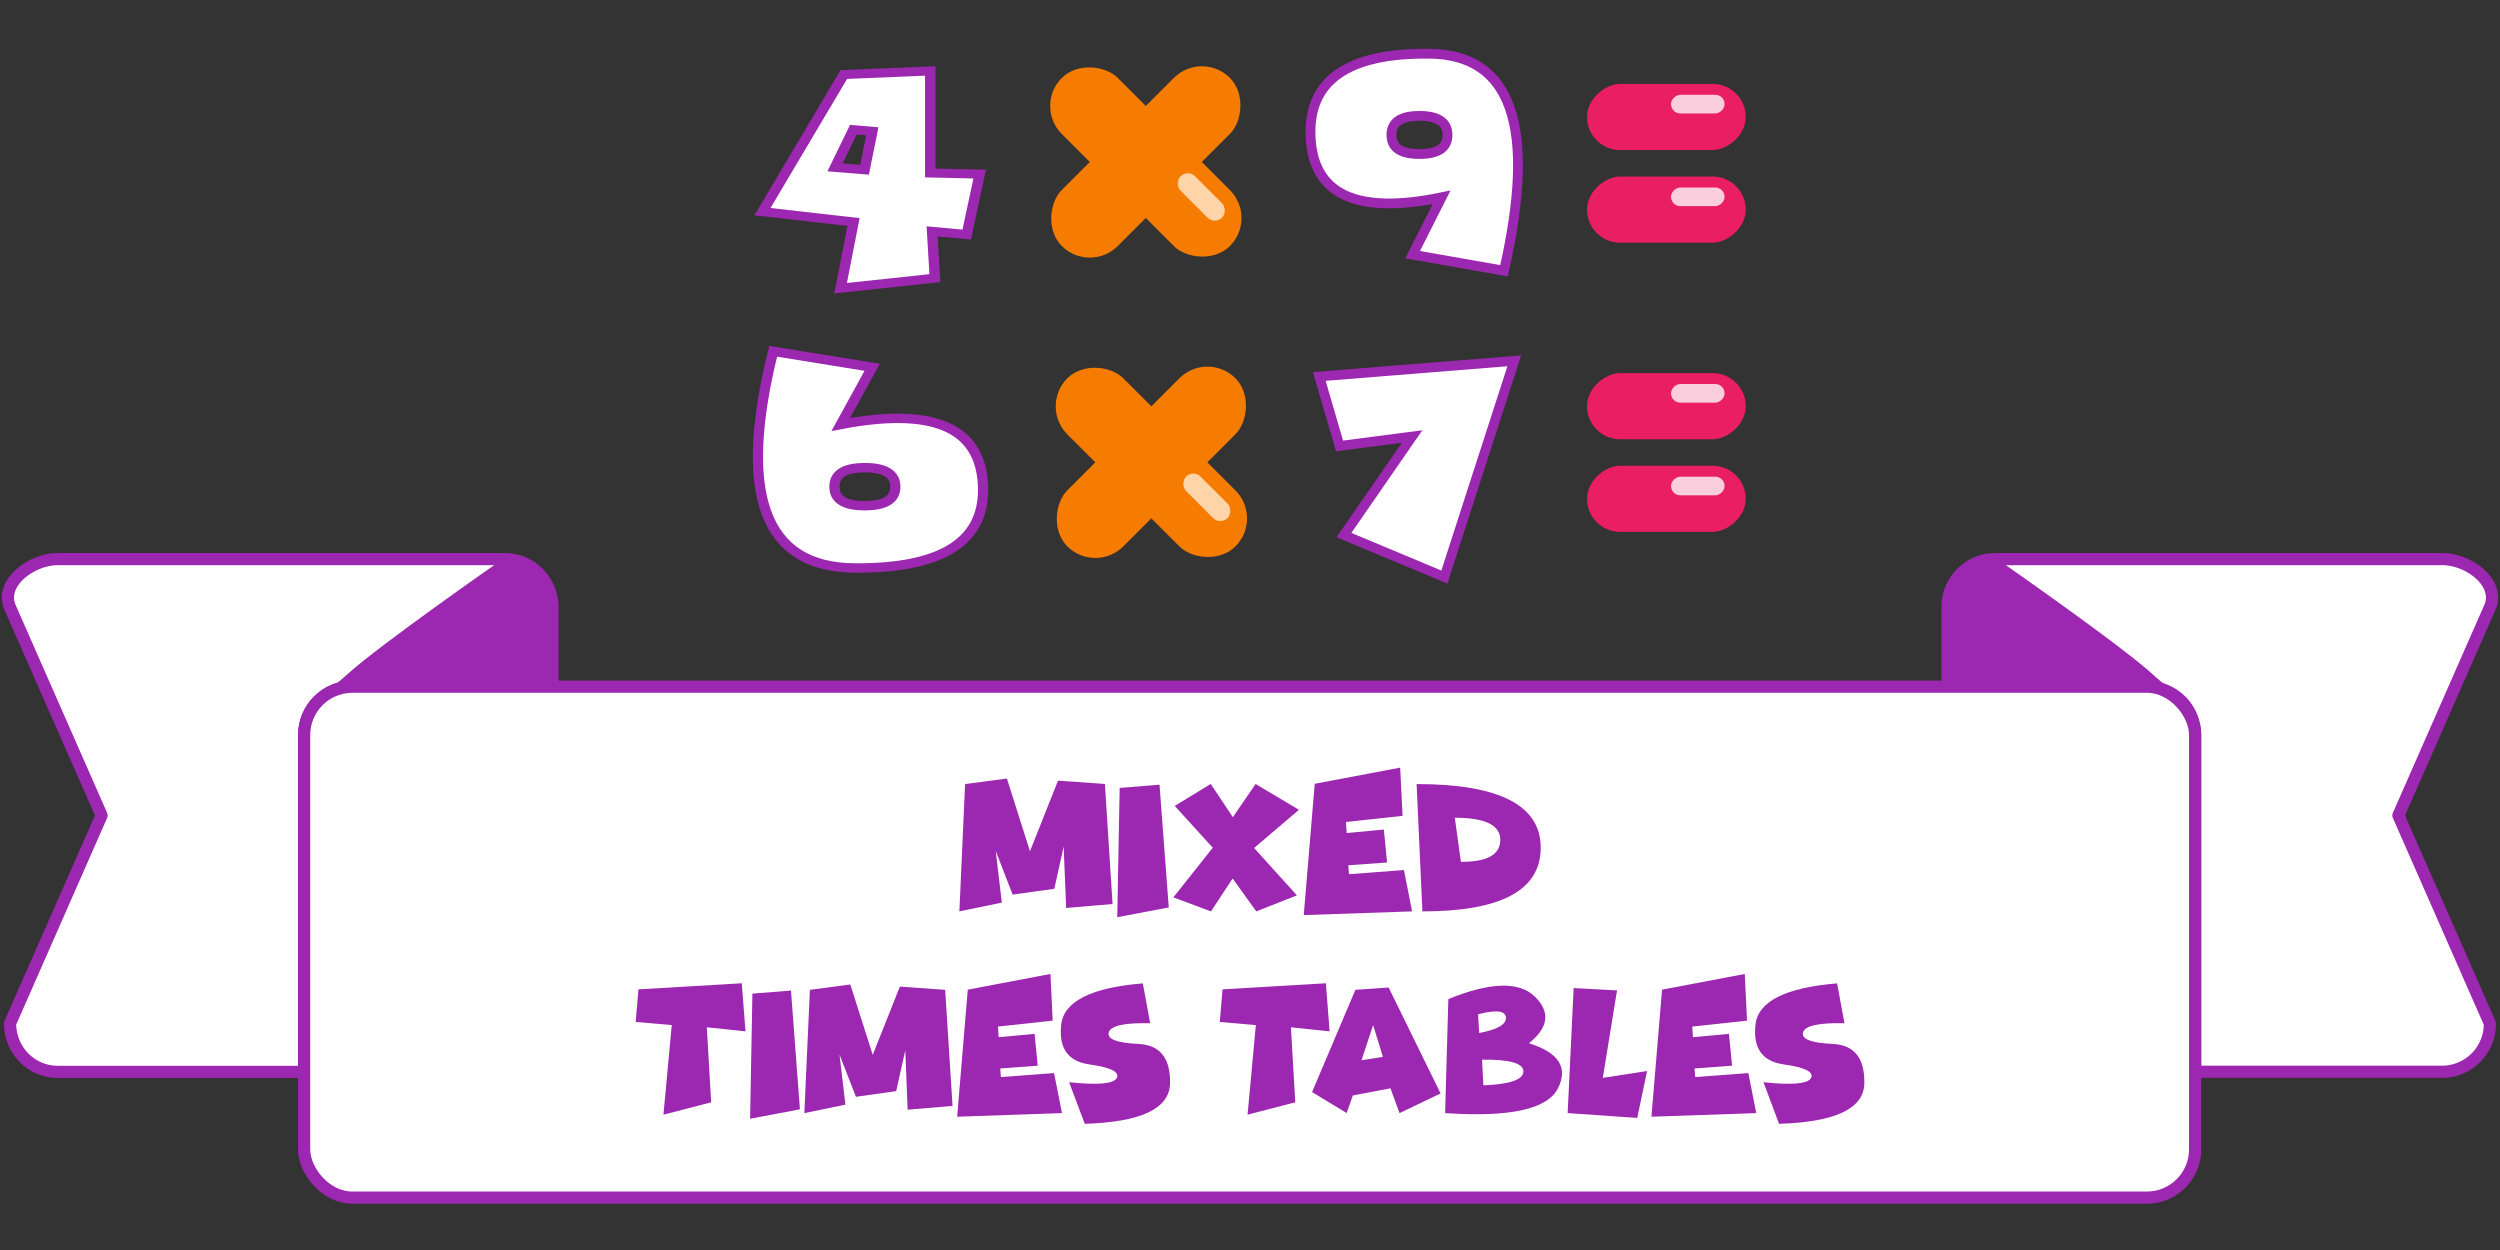 <svg xmlns="http://www.w3.org/2000/svg" viewBox="0 0 270.93 135.47">
  <rect x="0" y="0" width="270.93" height="135.47" fill="#333333" stroke="none"/>
  <g transform="translate(-2.88 -169.27)">
    <path fill="#fff" stroke="#9c27b0" stroke-linecap="round" stroke-linejoin="round" stroke-width="1.32" d="M219.09 229.86a5.18 5.18 0 0 0-5.15 5.24v8.6h21.6c2.9 0 5.23 2.32 5.23 5.22v36.5h26.8a5.18 5.18 0 0 0 5.14-5.24l-9.91-22.54 9.91-22.54c1.17-2.65-2.29-5.24-5.14-5.24z"/>
    <path fill="#9c27b0" d="M218.66 229.75c-2.15-.1-4.7 3.25-4.7 5.71v8.23h23.79c-.5-.4-1.06-.87-1.69-1.44-3.47-3.14-16.27-12.06-16.27-12.06a1.92 1.92 0 0 0-1.13-.44z"/>
    <path fill="#fff" stroke="#9c27b0" stroke-linecap="round" stroke-linejoin="round" stroke-width="1.32" d="M9.12 229.86c-2.85 0-6.31 2.6-5.15 5.24l9.92 22.54-9.92 22.54c0 2.91 2.3 5.25 5.15 5.25h26.72v-36.51c0-2.9 2.33-5.23 5.22-5.23h21.69v-8.59c0-2.9-2.3-5.24-5.15-5.24z"/>
    <path fill="#9c27b0" d="M58.03 229.75c-.4.02-.78.16-1.13.44 0 0-12.8 8.92-16.27 12.06-.63.57-1.19 1.04-1.7 1.44h23.79v-8.23c0-2.46-2.54-5.81-4.69-5.71z"/>
    <rect width="204.93" height="55.37" x="35.84" y="243.69" fill="#fff" stroke="#9c27b0" stroke-linecap="round" stroke-linejoin="round" stroke-width="1.32" ry="5.23"/>
  </g>
  <g fill="#9c27b0" font-family="Funhouse" font-size="21.17" font-weight="400" letter-spacing="0" word-spacing="0">
    <g stroke-width=".39" aria-label="Mixed" style="line-height:1.25;-inkscape-font-specification:'Funhouse, Normal';font-variant-ligatures:normal;font-variant-caps:normal;font-variant-numeric:normal;font-feature-settings:normal;text-align:start">
      <path d="M119.74 84.96l.83 13.01-5.03.43-.27-6.66-1.01 4.58-4.52.63-1.83-4.73.66 5.6-4.6.95.62-13.8 4.53-.6 2.5 7.88 3.04-7.65zM125.66 85.04l1 13.3-5.58 1.06.26-14.01zM131.43 91.87l-4.12-4.53 3.9-2.38 2.4 3.6 2.46-3.6 4.7 2.8-4.86 4.14 4.64 5.13-4.4 1.74-2.57-3.57-2.34 3.57-4.08-1.52zM151.74 83.19l.26 5.23-6.14.66.08 1.2 4.03-.38.35 3.57-4.2.3.07.97 5.96-.45.88 4.48-11.74.4 1.19-14.23zM154.15 98.77l-.63-13.8q13.45 0 13.45 6.9t-12.82 6.9zm3.51-10.15l.66 4.78q4.27.02 4.27-2.38t-4.93-2.4z" style="-inkscape-font-specification:'Funhouse, Normal';font-variant-ligatures:normal;font-variant-caps:normal;font-variant-numeric:normal;font-feature-settings:normal;text-align:start"/>
    </g>
    <g stroke-width=".26" aria-label="times tables" style="line-height:1.25;-inkscape-font-specification:'Funhouse, Normal';font-variant-ligatures:normal;font-variant-caps:normal;font-variant-numeric:normal;font-feature-settings:normal;text-align:start">
      <path d="M76.6 111.33l.47 8.13-5.17 1.34.9-9.71-3.91-.34.3-3.53 11.2-.66.4 5.21zM85.72 107.35l.97 12.87-5.4 1.02.25-13.56zM102.43 107.27l.8 12.58-4.87.41-.25-6.44-.99 4.43-4.36.61-1.78-4.57.64 5.42-4.45.92.6-13.36 4.38-.58 2.43 7.63 2.94-7.4zM113.84 105.55l.24 5.06-5.93.64.08 1.15 3.89-.36.34 3.45-4.06.3.07.93 5.76-.43.86 4.34-11.36.39 1.15-13.77z" style="-inkscape-font-specification:'Funhouse, Normal';font-variant-ligatures:normal;font-variant-caps:normal;font-variant-numeric:normal;font-feature-settings:normal;text-align:start"/>
      <path d="M118.04 115.35q-3.44-.49-3.04-4.28.4-3.8 8.85-4.5l.8 4.32q-4.18-.1-4.49.99-.3 1.09 3.2 1.25 3.52.16 3.44 4.27-.08 4.11-9.24 4.39l-1.7-4.51q4.7.5 5.17-.47.47-.98-2.99-1.46zM139.9 111.33l.47 8.13-5.17 1.34.9-9.71-3.91-.34.3-3.53 11.2-.66.4 5.21zM146.61 118.72l-.67 1.9-3.75-2.27 4.7-11.08 3.6-.25 5.63 11.48-4.45 2.13-.98-2.69zm3.26-4.18l-1.06-3.45-1.26 3.81zM160.3 111.95q2.96-.55 2.9-1.67-.06-1.13-3.02-.36zm.46 5.67q4.32-.17 4.33-1.5.02-1.34-4.48-1.28zm-4.15 3l.35-12.35q6.82-2.77 9.38-.26 2.55 2.5-.65 5.05 4.86 1.5 3.14 4.9-1.72 3.38-12.22 2.67z" style="-inkscape-font-specification:'Funhouse, Normal';font-variant-ligatures:normal;font-variant-caps:normal;font-variant-numeric:normal;font-feature-settings:normal;text-align:start"/>
      <path d="M170.54 107.08l4.7.25-1.54 9.48 4.8-.74-1.07 5.08-7.54-.52zM189.08 105.55l.25 5.06-5.94.64.08 1.15 3.9-.36.34 3.45-4.07.3.07.93 5.76-.43.86 4.34-11.36.39 1.15-13.77z" style="-inkscape-font-specification:'Funhouse, Normal';font-variant-ligatures:normal;font-variant-caps:normal;font-variant-numeric:normal;font-feature-settings:normal;text-align:start"/>
      <path d="M193.29 115.35q-3.45-.49-3.05-4.28.4-3.8 8.85-4.5l.8 4.32q-4.18-.1-4.49.99-.3 1.09 3.2 1.25 3.52.16 3.44 4.27-.07 4.11-9.24 4.39l-1.69-4.51q4.7.5 5.16-.47.47-.98-2.98-1.46z" style="-inkscape-font-specification:'Funhouse, Normal';font-variant-ligatures:normal;font-variant-caps:normal;font-variant-numeric:normal;font-feature-settings:normal;text-align:start"/>
    </g>
  </g>
  <g>
    <g style="line-height:1.25;-inkscape-font-specification:'Funhouse, Normal';font-variant-ligatures:normal;font-variant-caps:normal;font-variant-numeric:normal;font-feature-settings:normal;text-align:start">
      <path fill="#fff" stroke="#9c27b0" stroke-width="1.13" d="M-54.38-706.04l-8.79 17.12 9.84 1.29-1.4 8.27 10.19-1.26-.3-5.84 3.74.4 1.4-7.55-5.34-.14v-12.74zm-.95 11.59l1.98-4.7 2.05.2-.84 4.8z" aria-label="4" font-family="Funhouse" font-size="35.28" font-weight="400" letter-spacing="0" style="-inkscape-font-specification:'Funhouse, Normal';font-variant-ligatures:normal;font-variant-caps:normal;font-variant-numeric:normal;font-feature-settings:normal;text-align:start" transform="matrix(1.003 0 0 .868 145.99 620.92)" word-spacing="0"/>
    </g>
    <g style="line-height:1.25;-inkscape-font-specification:'Funhouse, Normal';font-variant-ligatures:normal;font-variant-caps:normal;font-variant-numeric:normal;font-feature-settings:normal;text-align:start">
      <path fill="#fff" stroke="#9c27b0" stroke-width="1.06" d="M154.92 5.82q13.4.14 8.07 23.52l-9.9-1.74 3.14-6.22q-13.7 2.84-14.19-6.43-.5-9.28 12.88-9.13zm-1.1 6.74q-3.03 0-3.03 2.07 0 2.06 3.03 2.06 3.05 0 3.05-2.06 0-2.07-3.05-2.07z" aria-label="9" font-family="Funhouse" font-size="35.28" font-weight="400" letter-spacing="0" style="-inkscape-font-specification:'Funhouse, Normal';font-variant-ligatures:normal;font-variant-caps:normal;font-variant-numeric:normal;font-feature-settings:normal;text-align:start" word-spacing="0"/>
    </g>
    <g transform="translate(-266.6 791.9)">
      <g fill="#f57c00" transform="rotate(45 327.21 -723.68) scale(1.095)">
        <rect width="7.84" height="23.53" x="303.23" y="-746.43" ry="3.92"/>
        <rect width="7.84" height="23.53" x="-738.58" y="-318.92" ry="3.92" transform="rotate(90)"/>
      </g>
      <rect width="2.21" height="6.35" x="-826.54" y="-267.47" fill="#ffd4a9" ry="1.1" transform="scale(-1 1) rotate(45)"/>
    </g>
    <g transform="matrix(0 .914 -.914 0 -136.23 659.91)">
      <rect width="7.84" height="18.82" x="-712.05" y="-356.04" fill="#e91e63" ry="3.92"/>
      <rect width="7.84" height="18.82" x="-701.07" y="-356.04" fill="#e91e63" ry="3.92"/>
      <rect width="2.21" height="6.35" x="-710.76" y="-353.53" fill="#facedd" ry="1.1"/>
      <rect width="2.21" height="6.35" x="-699.77" y="-353.53" fill="#facedd" ry="1.1"/>
    </g>
    <g>
      <g style="line-height:1.25;-inkscape-font-specification:'Funhouse, Normal';font-variant-ligatures:normal;font-variant-caps:normal;font-variant-numeric:normal;font-feature-settings:normal;text-align:start">
        <path fill="#fff" stroke="#9c27b0" stroke-width="1.11" d="M5.87-639.94l-11.43-4.8 7.76-11.27-8.26 1.08-2.31-7.94 22.2-1.79z" aria-label="7" font-family="Funhouse" font-size="35.28" font-weight="400" letter-spacing="0" style="-inkscape-font-specification:'Funhouse, Normal';font-variant-ligatures:normal;font-variant-caps:normal;font-variant-numeric:normal;font-feature-settings:normal;text-align:start" transform="matrix(.952 0 0 .948 150.94 669.2)" word-spacing="0"/>
      </g>
      <g style="line-height:1.25;-inkscape-font-specification:'Funhouse, Normal';font-variant-ligatures:normal;font-variant-caps:normal;font-variant-numeric:normal;font-feature-settings:normal;text-align:start">
        <path fill="#fff" stroke="#9c27b0" stroke-width="1.02" d="M-52.54-640.53q-13.39-.16-8.05-23.53l9.89 1.74-3.14 6.21q13.7-2.84 14.2 6.45.5 9.26-12.9 9.13zm1.1-6.76q3.05 0 3.05-2.06 0-2.07-3.05-2.07-3.03 0-3.03 2.07 0 2.06 3.03 2.06z" aria-label="6" font-family="Funhouse" font-size="35.28" font-weight="400" letter-spacing="0" style="-inkscape-font-specification:'Funhouse, Normal';font-variant-ligatures:normal;font-variant-caps:normal;font-variant-numeric:normal;font-feature-settings:normal;text-align:start" transform="matrix(1.085 0 0 .998 149.53 700.8)" word-spacing="0"/>
      </g>
      <g transform="matrix(0 .914 -.914 0 -136.23 691.25)">
        <rect width="7.84" height="18.82" x="-712.05" y="-356.04" fill="#e91e63" ry="3.92"/>
        <rect width="7.84" height="18.82" x="-701.07" y="-356.04" fill="#e91e63" ry="3.92"/>
        <rect width="2.21" height="6.35" x="-710.76" y="-353.53" fill="#facedd" ry="1.1"/>
        <rect width="2.21" height="6.35" x="-699.77" y="-353.53" fill="#facedd" ry="1.1"/>
      </g>
      <g transform="translate(-266 824.45)">
        <g fill="#f57c00" transform="rotate(45 327.21 -723.68) scale(1.095)">
          <rect width="7.84" height="23.53" x="303.23" y="-746.43" ry="3.92"/>
          <rect width="7.84" height="23.53" x="-738.58" y="-318.92" ry="3.92" transform="rotate(90)"/>
        </g>
        <rect width="2.21" height="6.35" x="-826.54" y="-267.47" fill="#ffd4a9" ry="1.1" transform="scale(-1 1) rotate(45)"/>
      </g>
    </g>
  </g>
</svg>
